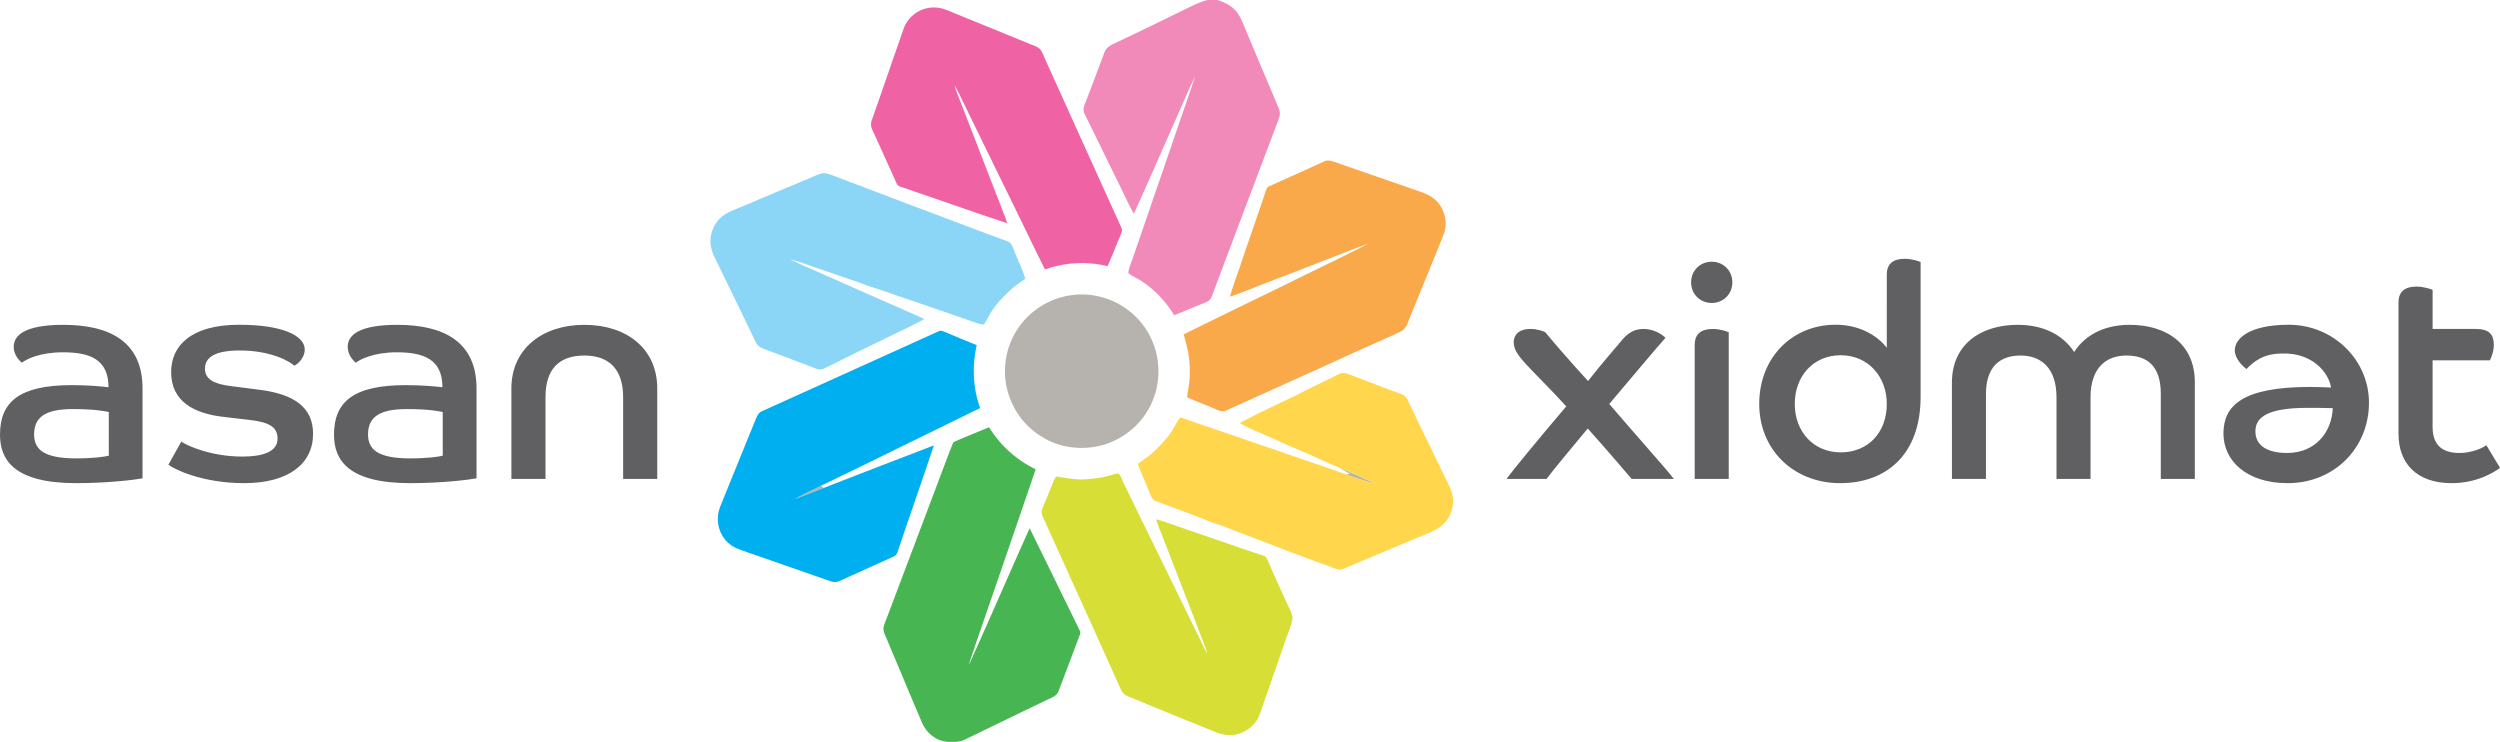 <svg xmlns="http://www.w3.org/2000/svg" width="129.7pt" height="51.32" viewBox="0 0 129.7 38.49"><defs><clipPath id="a"><path d="M54 24h14v14.488H54zm0 0"/></clipPath><clipPath id="b"><path d="M45 22h12v16.488H45zm0 0"/></clipPath><clipPath id="c"><path d="M124 14h5.7v12H124zm0 0"/></clipPath></defs><path d="M41.223 25.89c.449-.25.914-.468 1.375-.69l.129.116c-.5.196-.997.399-1.504.575" fill-rule="evenodd" fill="#b6b3ae"/><g clip-path="url(#a)"><path d="M57.328 24.73c.234-.046.457-.14.7-.168.14.157.199.364.288.551 1.32 2.7 2.645 5.399 3.961 8.098.114.234.215.473.356.691-.137-.476-.344-.93-.512-1.394-.566-1.465-1.129-2.934-1.703-4.395-.14-.39-.32-.77-.434-1.172.371.094.727.235 1.086.356 1.492.515 2.98 1.031 4.473 1.531.144.035.195.18.254.3.355.845.742 1.673 1.125 2.5.082.18.172.376.113.575-.097.356-.23.7-.355 1.047-.39 1.113-.77 2.23-1.164 3.344-.102.281-.172.582-.352.828a1.731 1.731 0 01-.816.617c-.391.152-.836.113-1.227-.039-1.504-.598-3-1.219-4.5-1.832-.129-.055-.273-.105-.363-.223-.094-.129-.153-.28-.219-.422-1.246-2.789-2.516-5.562-3.77-8.347-.097-.246-.308-.508-.195-.785.16-.399.332-.793.492-1.192.07-.16.118-.332.22-.476.519.066 1.038.187 1.566.14.328-.031.656-.054.976-.133" fill-rule="evenodd" fill="#d7de36"/></g><path d="M69.55 24.3c.653.25 1.282.563 1.923.845a23.52 23.52 0 01-1.637-.532c.07-.011.137-.027.203-.039a2.998 2.998 0 01-.488-.273" fill-rule="evenodd" fill="#b6b3ae"/><g clip-path="url(#b)"><path d="M49.457 22.945c.61-.277 1.238-.52 1.855-.78a5.794 5.794 0 002.418 2.179c-1.054 3.105-2.128 6.207-3.195 9.312-.086.282-.2.559-.27.844 1.07-2.355 2.09-4.734 3.153-7.094.871 1.766 1.73 3.535 2.598 5.301a.246.246 0 01.007.223c-.363.968-.73 1.933-1.097 2.902-.082.29-.403.371-.64.492-1.403.672-2.798 1.356-4.2 2.031-.246.133-.527.141-.8.133-.641.02-1.224-.437-1.458-1.011-.637-1.493-1.254-2.989-1.89-4.48-.063-.15-.133-.31-.094-.47.054-.226.156-.437.234-.652.719-1.914 1.445-3.824 2.164-5.738.41-1.063.793-2.133 1.215-3.192" fill-rule="evenodd" fill="#47b552"/></g><path d="M69.48 19.398c.2-.117.422-.003.618.063.879.332 1.75.676 2.632.996.188.059.274.25.356.41.695 1.457 1.402 2.91 2.11 4.363.105.239.183.497.199.758-.02.45-.192.91-.532 1.219-.293.273-.672.426-1.043.57-1.273.532-2.543 1.067-3.816 1.602-.16.062-.317.16-.492.18-.235-.028-.45-.145-.672-.223-1.656-.594-3.29-1.242-4.934-1.86-.476-.203-.972-.34-1.449-.538-.828-.333-1.672-.63-2.504-.946-.187-.066-.242-.27-.312-.43-.2-.503-.43-.992-.61-1.5.313-.222.637-.437.91-.707.387-.378.762-.78 1.016-1.265a3.9 3.9 0 01.273-.438c.5.153.98.352 1.48.504 1.145.387 2.282.797 3.427 1.172 1.23.442 2.472.84 3.699 1.285.539.196 1.082.38 1.637.532-.641-.282-1.266-.598-1.922-.844-.942-.414-1.875-.848-2.824-1.238-.504-.239-1.016-.458-1.524-.684-.3-.129-.605-.258-.883-.43.977-.531 1.989-.992 2.989-1.472.714-.38 1.453-.711 2.171-1.079" fill-rule="evenodd" fill="#ffd64c"/><path d="M48.691 17.188c.102-.063.22-.012.32.03.551.239 1.106.462 1.66.688-.245 1.074-.202 2.219.177 3.262-1.778.883-3.57 1.738-5.348 2.621-.969.465-1.93.945-2.902 1.41-.461.223-.926.442-1.375.692.507-.176 1.004-.38 1.504-.575 1.91-.738 3.812-1.484 5.722-2.21-.613 1.851-1.27 3.695-1.89 5.546-.024.114-.114.188-.215.227-.93.422-1.86.84-2.79 1.262-.156.082-.335.062-.495.004-1.54-.543-3.079-1.07-4.618-1.61-.32-.11-.625-.285-.836-.558-.375-.457-.464-1.114-.253-1.665.62-1.53 1.25-3.066 1.87-4.601.063-.152.15-.316.31-.379 3.054-1.383 6.109-2.758 9.16-4.145" fill-rule="evenodd" fill="#00aff0"/><path d="M55.68 15.3a3.986 3.986 0 012.535.575 3.936 3.936 0 011.586 1.867c.332.797.383 1.695.172 2.528a3.937 3.937 0 01-1.504 2.203c-1.25.933-3.063 1.027-4.39.203a3.903 3.903 0 01-1.552-1.707 3.971 3.971 0 011.102-4.817 4.053 4.053 0 012.05-.851" fill-rule="evenodd" fill="#b6b3ae"/><path d="M42.328 9.102c.18-.07.375-.157.567-.098.335.09.652.238.984.355 2.687 1.016 5.375 2.04 8.066 3.043.157.059.317.102.457.196.102.09.137.23.192.351.187.512.449.992.597 1.516-.261.187-.535.36-.77.582-.362.348-.722.703-.991 1.129-.145.21-.235.453-.39.656-.18.008-.349-.07-.517-.125a491.54 491.54 0 00-4.238-1.457c-.543-.207-1.105-.352-1.648-.57-.688-.235-1.375-.477-2.067-.707-.527-.184-1.05-.38-1.59-.532.352.184.715.348 1.079.5 1.566.692 3.129 1.391 4.699 2.075.394.187.808.34 1.195.539-.742.41-1.52.746-2.277 1.133-.969.453-1.922.945-2.887 1.414a.507.507 0 01-.437.03c-.797-.308-1.594-.609-2.395-.91-.277-.105-.621-.179-.754-.48-.644-1.347-1.3-2.687-1.953-4.031-.156-.324-.34-.649-.379-1.012-.062-.52.14-1.058.527-1.41.27-.25.63-.375.965-.52.516-.199 1.02-.433 1.532-.64.808-.352 1.628-.672 2.433-1.027" fill-rule="evenodd" fill="#8bd6f6"/><path d="M68.688 8.379c.164-.086.351-.047.519.012 1.465.511 2.938 1.02 4.406 1.527.29.102.582.219.817.418.52.445.715 1.226.453 1.863-.61 1.528-1.246 3.043-1.856 4.57-.074.192-.203.368-.402.45-.832.394-1.676.754-2.516 1.136-2.164.993-4.336 1.961-6.504 2.946-.175.078-.359.008-.52-.067-.495-.218-1.003-.402-1.5-.625.056-.43.157-.855.138-1.289.023-.672-.118-1.336-.317-1.972a822.333 822.333 0 015.274-2.575c1.43-.714 2.879-1.394 4.3-2.125-.855.293-1.69.653-2.543.965-1.183.469-2.374.914-3.558 1.38-.356.136-.703.288-1.067.398.141-.524.333-1.028.512-1.54.438-1.316.906-2.624 1.344-3.94.035-.102.074-.216.184-.25.945-.427 1.894-.848 2.835-1.282" fill-rule="evenodd" fill="#f9a94a"/><path d="M46.89 1.46A1.675 1.675 0 0148.548.39c.348.016.668.172.984.301 1.278.52 2.555 1.04 3.828 1.563.2.086.43.137.594.293.145.183.211.414.313.625 1.257 2.777 2.511 5.558 3.773 8.336.059.148.148.285.176.445-.02.113-.07.215-.113.32-.22.508-.414 1.032-.645 1.536a5.63 5.63 0 00-3.242.171c-.602-1.195-1.176-2.406-1.766-3.605a2400.11 2400.11 0 01-2.691-5.512c-.074-.144-.145-.289-.235-.426a4.5 4.5 0 00.184.532c.816 2.097 1.621 4.199 2.441 6.297.036.101.07.207.102.312-1.828-.601-3.64-1.25-5.465-1.867-.12-.031-.238-.09-.277-.215-.414-.918-.828-1.836-1.25-2.754a.641.641 0 01-.028-.515c.56-1.586 1.102-3.18 1.66-4.766" fill-rule="evenodd" fill="#ef62a4"/><path d="M62.656 0h.489c.277.086.554.2.78.383.255.203.419.492.544.789.617 1.476 1.238 2.95 1.863 4.422a.7.7 0 01.02.547 7918.08 7918.08 0 00-3.29 8.718c-.078.204-.136.414-.238.61-.09.168-.289.219-.445.293-.492.183-.969.406-1.461.59-.461-.743-1.074-1.395-1.824-1.848-.188-.113-.395-.191-.559-.34.035-.309.184-.59.274-.887.77-2.242 1.543-4.484 2.312-6.726.285-.852.598-1.696.863-2.551-.308.625-.574 1.273-.859 1.91-.77 1.727-1.516 3.457-2.297 5.176-.277-.469-.492-.977-.738-1.465-.606-1.223-1.195-2.453-1.805-3.676a.555.555 0 01-.02-.496c.348-.906.692-1.816 1.032-2.726.074-.227.281-.36.484-.453A247.488 247.488 0 0061.477.484c.382-.18.761-.386 1.18-.484" fill-rule="evenodd" fill="#f18ab9"/><path d="M5.645 21.375c-.204-.043-.73-.152-1.864-.152-1.41 0-2.011.402-2.011 1.316 0 .762.48 1.242 2.183 1.242.945 0 1.504-.093 1.692-.14zm1.75 3.441c-.418.079-1.829.25-3.442.25C.73 25.066 0 23.856 0 22.555c0-1.688.977-2.575 3.723-2.575.789 0 1.547.063 1.906.11 0-1.457-.977-1.813-2.371-1.813-1.18 0-1.895.356-2.125.543-.125-.11-.422-.402-.422-.824 0-.586.547-1.144 2.574-1.144 2.422 0 4.11.882 4.11 3.3m2.011 2.758c.281.203 1.535.777 3.164.777 1.07 0 1.828-.25 1.828-.93 0-.573-.37-.855-1.488-.976l-1.207-.14c-1.66-.172-2.824-.82-2.824-2.34 0-1.32.976-2.453 3.535-2.453 2.156 0 3.395.53 3.395 1.289 0 .465-.418.789-.543.836-.168-.168-1.114-.79-2.836-.79-1.192 0-1.797.31-1.797.946 0 .543.465.789 1.316.898l1.582.203c1.723.23 2.711.899 2.711 2.278 0 1.55-1.27 2.558-3.578 2.558-2.219 0-3.691-.757-3.926-.96m14.231-2.731c-.2-.043-.727-.152-1.86-.152-1.41 0-2.015.402-2.015 1.316 0 .762.48 1.242 2.187 1.242.946 0 1.504-.093 1.688-.14zm1.754 3.441c-.422.079-1.828.25-3.442.25-3.226 0-3.953-1.21-3.953-2.511 0-1.688.977-2.575 3.719-2.575.793 0 1.55.063 1.906.11 0-1.457-.976-1.813-2.371-1.813-1.176 0-1.89.356-2.125.543-.121-.11-.418-.402-.418-.824 0-.586.543-1.144 2.574-1.144 2.418 0 4.11.882 4.11 3.3m1.808 0c0-2.062 1.614-3.3 3.785-3.3 2.2 0 3.782 1.238 3.782 3.3v4.696h-1.77v-4.246c0-1.41-.695-2.157-2.012-2.157-1.351 0-2.015.746-2.015 2.157v4.246h-1.77m51.625 0c.203-.293 1.66-2.075 3.102-3.766-1.938-2.11-2.727-2.621-2.727-3.332 0-.355.246-.684.864-.684.375 0 .699.125.777.172.156.2 1.27 1.504 2.215 2.528.777-.993 1.675-2 1.8-2.172.325-.356.637-.528 1.086-.528.57 0 1.02.329 1.13.465-.34.371-1.579 1.848-2.915 3.426 1.473 1.723 3.008 3.426 3.352 3.89h-2.188c-.48-.558-1.226-1.44-2.28-2.617-.93 1.118-1.767 2.122-2.138 2.618m7.688-6.958c0-.574.34-.824.945-.824.371 0 .711.125.82.172v7.61h-1.765zm1.953-3.242c0 .606-.465 1.07-1.07 1.07-.606 0-1.07-.464-1.07-1.07 0-.605.464-1.07 1.07-1.07.605 0 1.07.465 1.07 1.07M95.5 18.43c-1.426 0-2.387 1.086-2.387 2.527 0 1.426.961 2.512 2.387 2.512 1.41 0 2.387-1.024 2.387-2.512 0-1.426-.977-2.527-2.387-2.527m2.387-4.184c0-.559.328-.82.93-.82.37 0 .714.12.824.168v6.992c0 3.008-1.786 4.48-4.172 4.48-2.418 0-4.2-1.734-4.2-4.109 0-2.402 1.704-4.11 3.965-4.11 1.196 0 2.141.532 2.653 1.196m3.379 1.801c0-1.969 1.488-2.992 3.41-2.992 1.285 0 2.324.48 2.93 1.41.605-.93 1.624-1.41 2.882-1.41 1.907 0 3.38.992 3.38 2.972v5.024h-1.766V20.43c0-1.426-.684-1.985-1.786-1.985-1.05 0-1.859.637-1.859 2.172v4.23h-1.766v-4.23c0-1.535-.808-2.172-1.863-2.172-1.066 0-1.797.575-1.797 2v4.403h-1.765m18.425-3.688c-2.293 0-2.68.621-2.68 1.223 0 .793.712 1.117 1.641 1.117 1.52 0 2.328-1.133 2.371-2.324-.476-.016-.894-.016-1.332-.016m-3.144-2.015c-.25-.188-.606-.56-.606-.977 0-.605.758-1.32 2.805-1.32 2.297 0 4.156 1.816 4.156 4.047 0 2.343-1.8 4.171-4.218 4.171-2.153 0-3.332-1.18-3.332-2.574 0-1.426.945-2.418 4.496-2.418.418 0 .668.016 1.086.031-.125-.789-.977-1.812-2.528-1.765-1.023 0-1.504.45-1.86.805" fill="#606062"/><g clip-path="url(#c)"><path d="M124.434 15.688c0-.575.355-.82.93-.82.37 0 .73.124.84.167v2.031h2.245c.684 0 .93.282.93.825 0 .355-.14.68-.203.804h-2.973v3.457c0 1.055.633 1.348 1.395 1.348.605 0 1.16-.23 1.394-.402l.711 1.175c-.34.25-1.223.793-2.512.793-1.812 0-2.757-1.023-2.757-2.558" fill="#606062"/></g></svg>